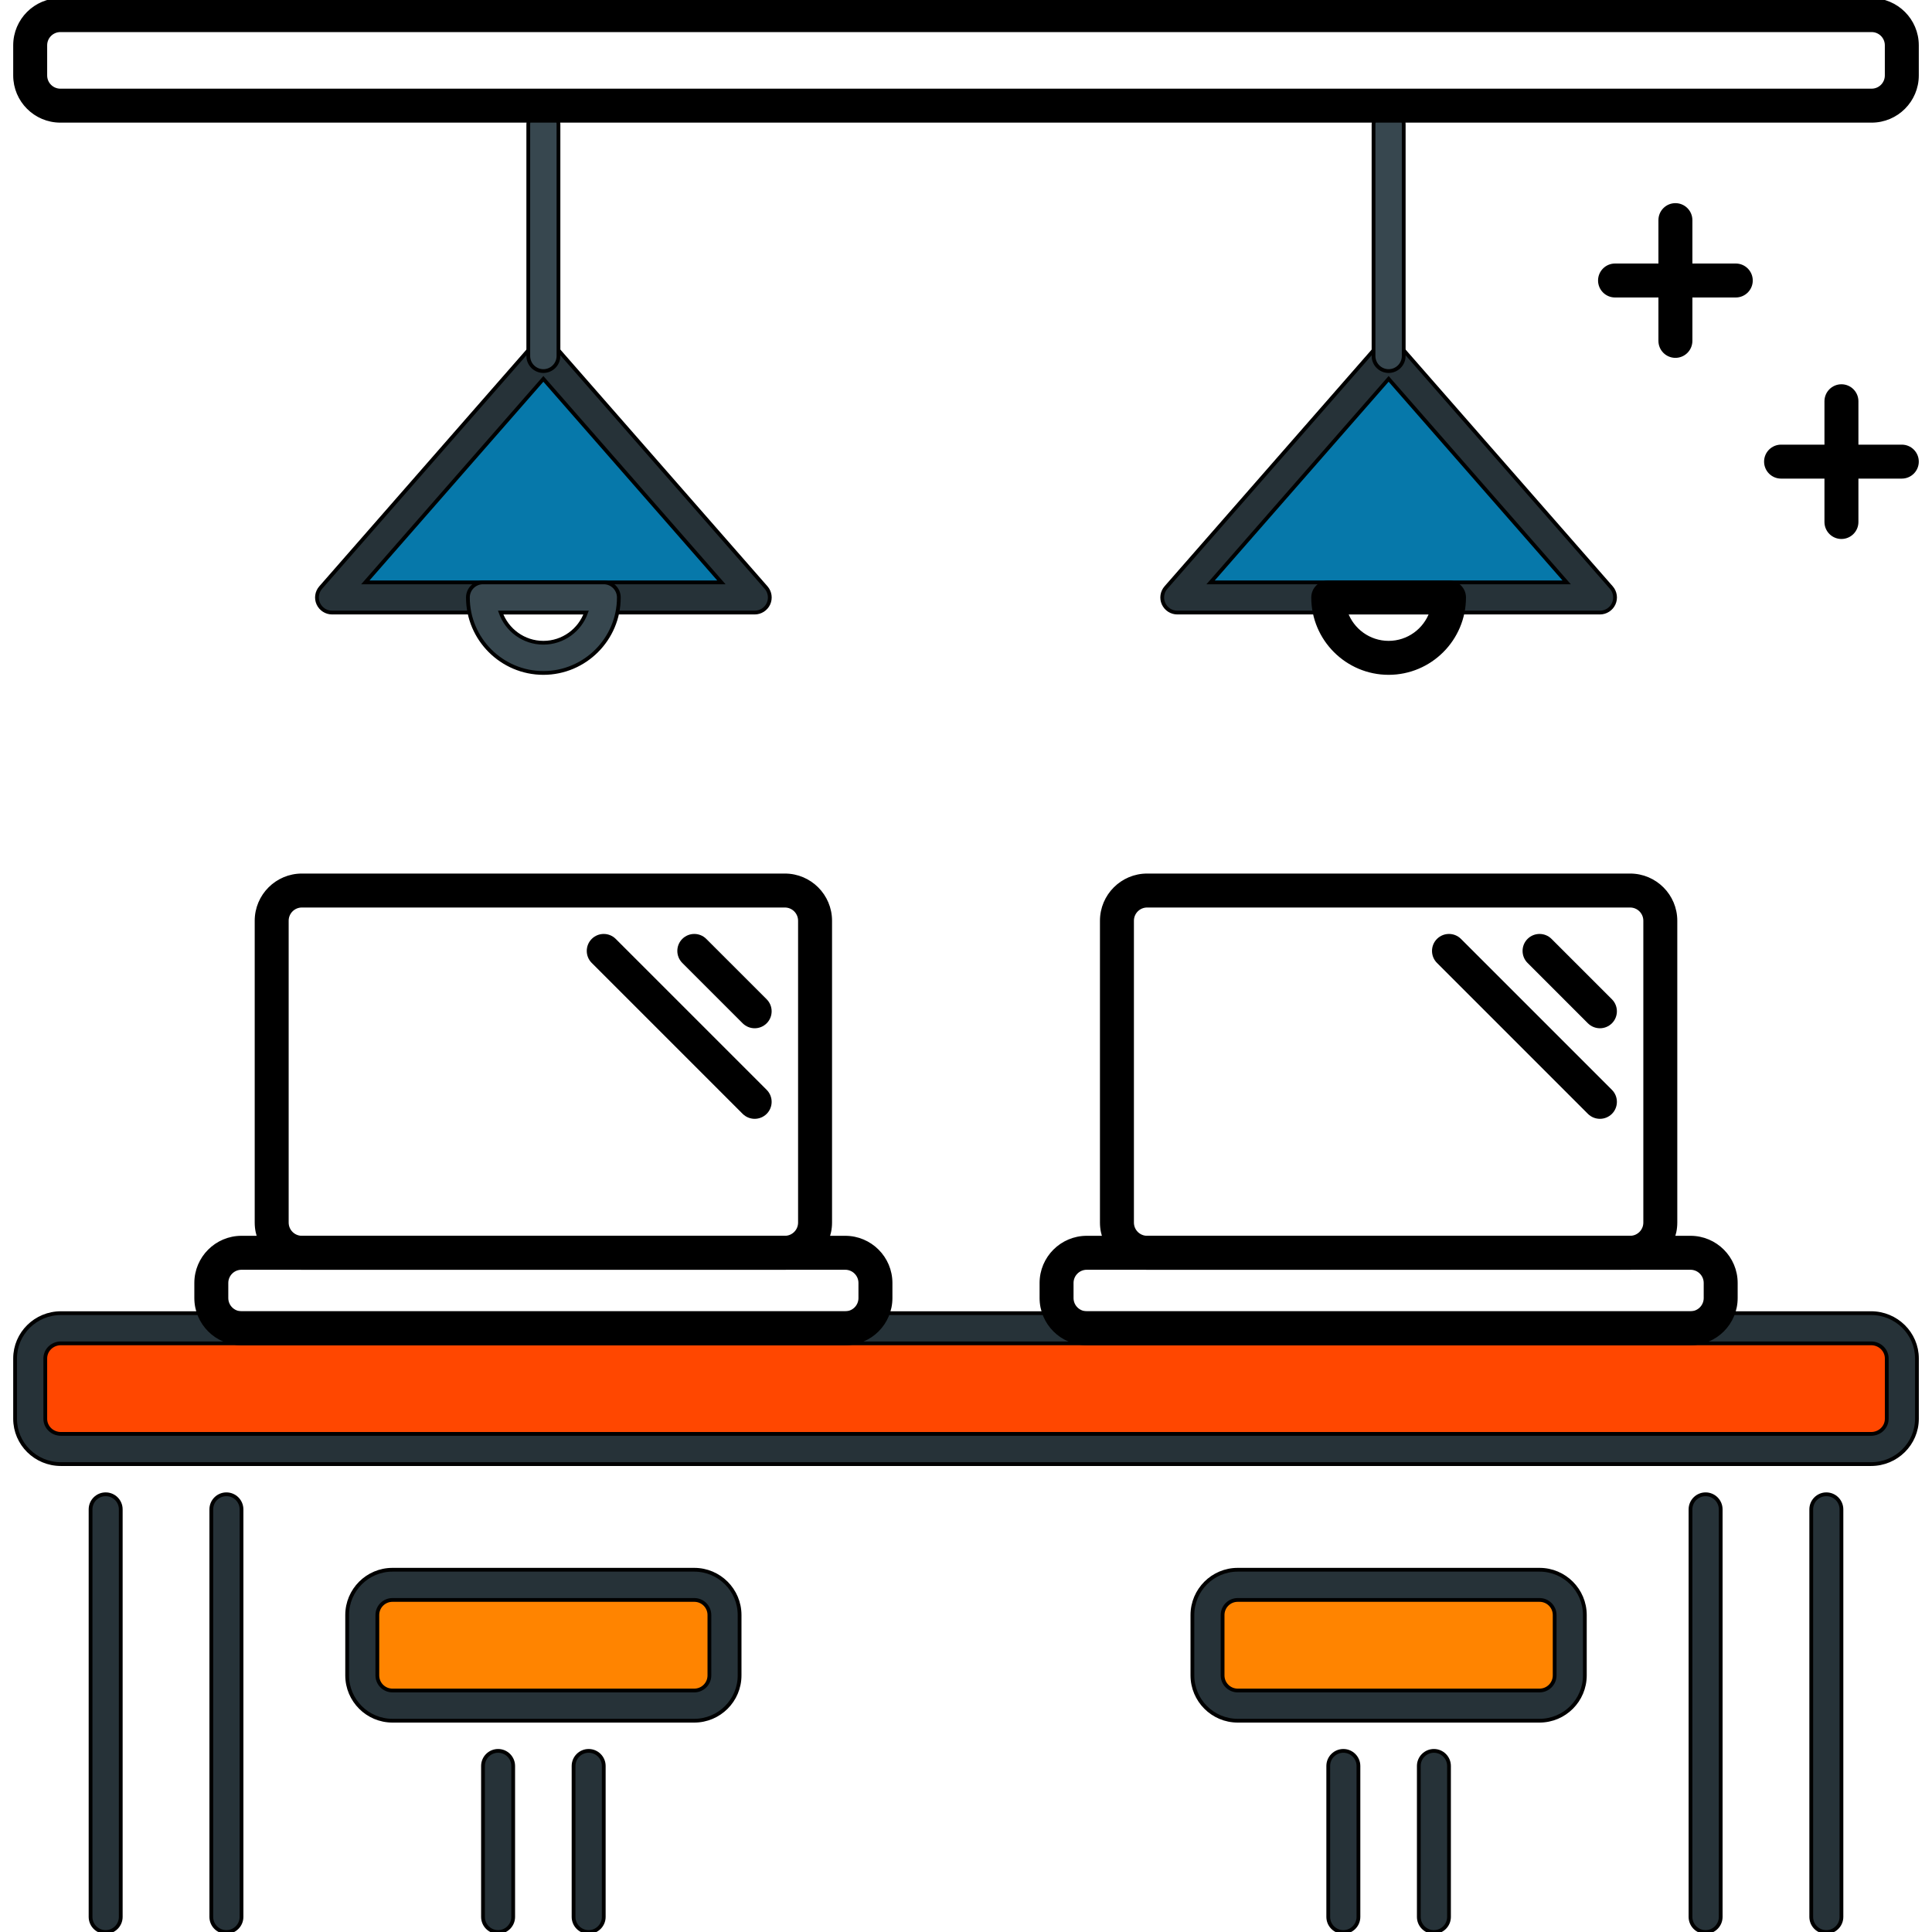 <svg version="1.1" width="512" height="512" viewBox="-3 0 511 512" xmlns="http://www.w3.org/2000/svg" xmlns:xlink="http://www.w3.org/1999/xlink" overflow="hidden"><g><path d=" M 492.363 384 L 12.629 384 C 8.141 384 4.5 380.414 4.5 376 L 4.5 360 C 4.5 355.586 8.141 352 12.629 352 L 492.363 352 C 496.852 352 500.492 355.586 500.492 360 L 500.492 376 C 500.5 380.414 496.852 384 492.363 384 Z" stroke="#000000" stroke-width="1" stroke-dasharray="" stroke-dashoffset="1" stroke-opacity="1" fill="#FF4700"/><path d=" M 492.363 388 L 12.629 388 C 5.941 388 0.5 382.617 0.5 376 L 0.5 360 C 0.5 353.383 5.941 348 12.637 348 L 492.371 348 C 499.059 348 504.508 353.383 504.508 360 L 504.508 376 C 504.5 382.617 499.051 388 492.363 388 Z M 12.629 356 C 10.348 356 8.5 357.793 8.5 360 L 8.5 376 C 8.5 378.207 10.355 380 12.637 380 L 492.371 380 C 494.652 380 496.508 378.207 496.508 376 L 496.508 360 C 496.508 357.793 494.652 356 492.371 356 Z" stroke="#000000" stroke-width="1" stroke-dasharray="" stroke-dashoffset="1" stroke-opacity="1" fill="#263238"/><path d=" M 56.5 512 C 54.285 512 52.5 510.207 52.5 508 L 52.5 400 C 52.5 397.793 54.285 396 56.5 396 C 58.715 396 60.5 397.793 60.5 400 L 60.5 508 C 60.5 510.207 58.707 512 56.5 512 Z" stroke="#000000" stroke-width="1" stroke-dasharray="" stroke-dashoffset="1" stroke-opacity="1" fill="#263238"/><path d=" M 24.5 512 C 22.285 512 20.5 510.207 20.5 508 L 20.5 400 C 20.5 397.793 22.285 396 24.5 396 C 26.715 396 28.5 397.793 28.5 400 L 28.5 508 C 28.5 510.207 26.707 512 24.5 512 Z" stroke="#000000" stroke-width="1" stroke-dasharray="" stroke-dashoffset="1" stroke-opacity="1" fill="#263238"/><path d=" M 152.5 512 C 150.293 512 148.5 510.207 148.5 508 L 148.5 468 C 148.5 465.793 150.293 464 152.5 464 C 154.707 464 156.5 465.793 156.5 468 L 156.5 508 C 156.5 510.207 154.707 512 152.5 512 Z" stroke="#000000" stroke-width="1" stroke-dasharray="" stroke-dashoffset="1" stroke-opacity="1" fill="#263238"/><path d=" M 128.5 512 C 126.293 512 124.5 510.207 124.5 508 L 124.5 468 C 124.5 465.793 126.293 464 128.5 464 C 130.707 464 132.5 465.793 132.5 468 L 132.5 508 C 132.5 510.207 130.707 512 128.5 512 Z" stroke="#000000" stroke-width="1" stroke-dasharray="" stroke-dashoffset="1" stroke-opacity="1" fill="#263238"/><path d=" M 480.5 512 C 478.293 512 476.5 510.207 476.5 508 L 476.5 400 C 476.5 397.793 478.293 396 480.5 396 C 482.707 396 484.5 397.793 484.5 400 L 484.5 508 C 484.5 510.207 482.707 512 480.5 512 Z" stroke="#000000" stroke-width="1" stroke-dasharray="" stroke-dashoffset="1" stroke-opacity="1" fill="#263238"/><path d=" M 448.5 512 C 446.293 512 444.5 510.207 444.5 508 L 444.5 400 C 444.5 397.793 446.293 396 448.5 396 C 450.707 396 452.5 397.793 452.5 400 L 452.5 508 C 452.5 510.207 450.707 512 448.5 512 Z" stroke="#000000" stroke-width="1" stroke-dasharray="" stroke-dashoffset="1" stroke-opacity="1" fill="#263238"/><path d=" M 180.5 452 L 100.5 452 C 96.086 452 92.5 448.414 92.5 444 L 92.5 428 C 92.5 423.586 96.086 420 100.5 420 L 180.5 420 C 184.914 420 188.5 423.586 188.5 428 L 188.5 444 C 188.5 448.414 184.914 452 180.5 452 Z" stroke="#000000" stroke-width="1" stroke-dasharray="" stroke-dashoffset="1" stroke-opacity="1" fill="#FF8400"/><path d=" M 180.5 456 L 100.5 456 C 93.883 456 88.5 450.617 88.5 444 L 88.5 428 C 88.5 421.383 93.883 416 100.5 416 L 180.5 416 C 187.117 416 192.5 421.383 192.5 428 L 192.5 444 C 192.5 450.617 187.117 456 180.5 456 Z M 100.5 424 C 98.293 424 96.5 425.793 96.5 428 L 96.5 444 C 96.5 446.207 98.293 448 100.5 448 L 180.5 448 C 182.707 448 184.5 446.207 184.5 444 L 184.5 428 C 184.5 425.793 182.707 424 180.5 424 Z" stroke="#000000" stroke-width="1" stroke-dasharray="" stroke-dashoffset="1" stroke-opacity="1" fill="#263238"/><path d=" M 376.5 512 C 374.293 512 372.5 510.207 372.5 508 L 372.5 468 C 372.5 465.793 374.293 464 376.5 464 C 378.707 464 380.5 465.793 380.5 468 L 380.5 508 C 380.5 510.207 378.707 512 376.5 512 Z" stroke="#000000" stroke-width="1" stroke-dasharray="" stroke-dashoffset="1" stroke-opacity="1" fill="#263238"/><path d=" M 352.5 512 C 350.293 512 348.5 510.207 348.5 508 L 348.5 468 C 348.5 465.793 350.293 464 352.5 464 C 354.707 464 356.5 465.793 356.5 468 L 356.5 508 C 356.5 510.207 354.707 512 352.5 512 Z" stroke="#000000" stroke-width="1" stroke-dasharray="" stroke-dashoffset="1" stroke-opacity="1" fill="#263238"/><path d=" M 404.5 452 L 324.5 452 C 320.086 452 316.5 448.414 316.5 444 L 316.5 428 C 316.5 423.586 320.086 420 324.5 420 L 404.5 420 C 408.914 420 412.5 423.586 412.5 428 L 412.5 444 C 412.5 448.414 408.914 452 404.5 452 Z" stroke="#000000" stroke-width="1" stroke-dasharray="" stroke-dashoffset="1" stroke-opacity="1" fill="#FF8400"/><path d=" M 404.5 456 L 324.5 456 C 317.883 456 312.5 450.617 312.5 444 L 312.5 428 C 312.5 421.383 317.883 416 324.5 416 L 404.5 416 C 411.117 416 416.5 421.383 416.5 428 L 416.5 444 C 416.5 450.617 411.117 456 404.5 456 Z M 324.5 424 C 322.293 424 320.5 425.793 320.5 428 L 320.5 444 C 320.5 446.207 322.293 448 324.5 448 L 404.5 448 C 406.707 448 408.5 446.207 408.5 444 L 408.5 428 C 408.5 425.793 406.707 424 404.5 424 Z" stroke="#000000" stroke-width="1" stroke-dasharray="" stroke-dashoffset="1" stroke-opacity="1" fill="#263238"/><path d=" M 196.5 158.336 L 84.5 158.336 L 140.5 94.336 Z" stroke="#000000" stroke-width="1" stroke-dasharray="" stroke-dashoffset="1" stroke-opacity="1" fill="#0678AA"/><path d=" M 196.5 162.336 L 84.5 162.336 C 82.934 162.336 81.508 161.414 80.859 159.992 C 80.203 158.559 80.461 156.887 81.492 155.703 L 137.492 91.703 C 139.012 89.961 141.988 89.961 143.516 91.703 L 199.516 155.703 C 200.547 156.879 200.797 158.559 200.148 159.992 C 199.492 161.414 198.066 162.336 196.5 162.336 Z M 93.316 154.336 L 187.684 154.336 L 140.5 100.406 Z" stroke="#000000" stroke-width="1" stroke-dasharray="" stroke-dashoffset="1" stroke-opacity="1" fill="#263238"/><path d=" M 140.5 98.336 C 138.293 98.336 136.5 96.543 136.5 94.336 L 136.5 33 C 136.5 30.793 138.293 29 140.5 29 C 142.707 29 144.5 30.793 144.5 33 L 144.5 94.336 C 144.5 96.543 142.707 98.336 140.5 98.336 Z" stroke="#000000" stroke-width="1" stroke-dasharray="" stroke-dashoffset="1" stroke-opacity="1" fill="#37474F"/><path d=" M 140.5 178.336 C 129.477 178.336 120.5 169.359 120.5 158.336 C 120.5 156.129 122.293 154.336 124.5 154.336 L 156.5 154.336 C 158.707 154.336 160.5 156.129 160.5 158.336 C 160.5 169.359 151.523 178.336 140.5 178.336 Z M 129.18 162.336 C 130.836 166.992 135.285 170.336 140.5 170.336 C 145.715 170.336 150.164 166.992 151.82 162.336 Z" stroke="#000000" stroke-width="1" stroke-dasharray="" stroke-dashoffset="1" stroke-opacity="1" fill="#37474F"/><path d=" M 420.5 158.336 L 308.5 158.336 L 364.5 94.336 Z" stroke="#000000" stroke-width="1" stroke-dasharray="" stroke-dashoffset="1" stroke-opacity="1" fill="#0678AA"/><path d=" M 420.5 162.336 L 308.5 162.336 C 306.934 162.336 305.508 161.414 304.859 159.992 C 304.203 158.559 304.461 156.887 305.492 155.703 L 361.492 91.703 C 363.012 89.961 365.988 89.961 367.516 91.703 L 423.516 155.703 C 424.547 156.879 424.797 158.559 424.148 159.992 C 423.492 161.414 422.066 162.336 420.5 162.336 Z M 317.316 154.336 L 411.684 154.336 L 364.5 100.406 Z" stroke="#000000" stroke-width="1" stroke-dasharray="" stroke-dashoffset="1" stroke-opacity="1" fill="#263238"/><path d=" M 364.5 98.336 C 362.293 98.336 360.5 96.543 360.5 94.336 L 360.5 33 C 360.5 30.793 362.293 29 364.5 29 C 366.707 29 368.5 30.793 368.5 33 L 368.5 94.336 C 368.5 96.543 366.707 98.336 364.5 98.336 Z" stroke="#000000" stroke-width="1" stroke-dasharray="" stroke-dashoffset="1" stroke-opacity="1" fill="#37474F"/><g fill="#263238"><path d=" M 364.5 178.336 C 353.477 178.336 344.5 169.359 344.5 158.336 C 344.5 156.129 346.293 154.336 348.5 154.336 L 380.5 154.336 C 382.707 154.336 384.5 156.129 384.5 158.336 C 384.5 169.359 375.523 178.336 364.5 178.336 Z M 353.18 162.336 C 354.836 166.992 359.285 170.336 364.5 170.336 C 369.715 170.336 374.164 166.992 375.82 162.336 Z" stroke="#000000" stroke-width="1" stroke-dasharray="" stroke-dashoffset="1" stroke-opacity="1" fill="#000000"/><path d=" M 428.5 336 L 300.5 336 C 293.883 336 288.5 330.617 288.5 324 L 288.5 244 C 288.5 237.383 293.883 232 300.5 232 L 428.5 232 C 435.117 232 440.5 237.383 440.5 244 L 440.5 324 C 440.5 330.617 435.117 336 428.5 336 Z M 300.5 240 C 298.293 240 296.5 241.793 296.5 244 L 296.5 324 C 296.5 326.207 298.293 328 300.5 328 L 428.5 328 C 430.707 328 432.5 326.207 432.5 324 L 432.5 244 C 432.5 241.793 430.707 240 428.5 240 Z" stroke="#000000" stroke-width="1" stroke-dasharray="" stroke-dashoffset="1" stroke-opacity="1" fill="#000000"/><path d=" M 444.5 356 L 284.5 356 C 277.883 356 272.5 350.617 272.5 344 L 272.5 340 C 272.5 333.383 277.883 328 284.5 328 L 444.5 328 C 451.117 328 456.5 333.383 456.5 340 L 456.5 344 C 456.5 350.617 451.117 356 444.5 356 Z M 284.5 336 C 282.293 336 280.5 337.793 280.5 340 L 280.5 344 C 280.5 346.207 282.293 348 284.5 348 L 444.5 348 C 446.707 348 448.5 346.207 448.5 344 L 448.5 340 C 448.5 337.793 446.707 336 444.5 336 Z" stroke="#000000" stroke-width="1" stroke-dasharray="" stroke-dashoffset="1" stroke-opacity="1" fill="#000000"/><path d=" M 420.5 272 C 419.477 272 418.453 271.609 417.668 270.832 L 401.668 254.832 C 400.109 253.273 400.109 250.734 401.668 249.176 C 403.227 247.617 405.766 247.617 407.324 249.176 L 423.324 265.176 C 424.883 266.734 424.883 269.273 423.324 270.832 C 422.539 271.609 421.516 272 420.5 272 Z" stroke="#000000" stroke-width="1" stroke-dasharray="" stroke-dashoffset="1" stroke-opacity="1" fill="#000000"/><path d=" M 420.5 296 C 419.477 296 418.453 295.609 417.668 294.832 L 377.668 254.832 C 376.109 253.273 376.109 250.734 377.668 249.176 C 379.227 247.617 381.766 247.617 383.324 249.176 L 423.324 289.176 C 424.883 290.734 424.883 293.273 423.324 294.832 C 422.539 295.609 421.516 296 420.5 296 Z" stroke="#000000" stroke-width="1" stroke-dasharray="" stroke-dashoffset="1" stroke-opacity="1" fill="#000000"/><path d=" M 204.5 336 L 76.5 336 C 69.883 336 64.5 330.617 64.5 324 L 64.5 244 C 64.5 237.383 69.883 232 76.5 232 L 204.5 232 C 211.117 232 216.5 237.383 216.5 244 L 216.5 324 C 216.5 330.617 211.117 336 204.5 336 Z M 76.5 240 C 74.293 240 72.5 241.793 72.5 244 L 72.5 324 C 72.5 326.207 74.293 328 76.5 328 L 204.5 328 C 206.707 328 208.5 326.207 208.5 324 L 208.5 244 C 208.5 241.793 206.707 240 204.5 240 Z" stroke="#000000" stroke-width="1" stroke-dasharray="" stroke-dashoffset="1" stroke-opacity="1" fill="#000000"/><path d=" M 220.5 356 L 60.5 356 C 53.883 356 48.5 350.617 48.5 344 L 48.5 340 C 48.5 333.383 53.883 328 60.5 328 L 220.5 328 C 227.117 328 232.5 333.383 232.5 340 L 232.5 344 C 232.5 350.617 227.117 356 220.5 356 Z M 60.5 336 C 58.293 336 56.5 337.793 56.5 340 L 56.5 344 C 56.5 346.207 58.293 348 60.5 348 L 220.5 348 C 222.707 348 224.5 346.207 224.5 344 L 224.5 340 C 224.5 337.793 222.707 336 220.5 336 Z" stroke="#000000" stroke-width="1" stroke-dasharray="" stroke-dashoffset="1" stroke-opacity="1" fill="#000000"/><path d=" M 196.5 272 C 195.477 272 194.453 271.609 193.668 270.832 L 177.668 254.832 C 176.109 253.273 176.109 250.734 177.668 249.176 C 179.227 247.617 181.766 247.617 183.324 249.176 L 199.324 265.176 C 200.883 266.734 200.883 269.273 199.324 270.832 C 198.539 271.609 197.516 272 196.5 272 Z" stroke="#000000" stroke-width="1" stroke-dasharray="" stroke-dashoffset="1" stroke-opacity="1" fill="#000000"/><path d=" M 196.5 296 C 195.477 296 194.453 295.609 193.668 294.832 L 153.668 254.832 C 152.109 253.273 152.109 250.734 153.668 249.176 C 155.227 247.617 157.766 247.617 159.324 249.176 L 199.324 289.176 C 200.883 290.734 200.883 293.273 199.324 294.832 C 198.539 295.609 197.516 296 196.5 296 Z" stroke="#000000" stroke-width="1" stroke-dasharray="" stroke-dashoffset="1" stroke-opacity="1" fill="#000000"/><path d=" M 492.5 32 L 12.5 32 C 5.875 32 0.5 26.617 0.5 20 L 0.5 12 C 0.5 5.383 5.883 0 12.5 0 L 492.5 0 C 499.117 0 504.5 5.383 504.5 12 L 504.5 20 C 504.5 26.617 499.117 32 492.5 32 Z M 12.5 8 C 10.293 8 8.5 9.793 8.5 12 L 8.5 20 C 8.5 22.207 10.293 24 12.5 24 L 492.5 24 C 494.707 24 496.5 22.207 496.5 20 L 496.5 12 C 496.5 9.793 494.707 8 492.5 8 Z" stroke="#000000" stroke-width="1" stroke-dasharray="" stroke-dashoffset="1" stroke-opacity="1" fill="#000000"/><path d=" M 440.5 94.336 C 438.293 94.336 436.5 92.543 436.5 90.336 L 436.5 58.336 C 436.5 56.129 438.293 54.336 440.5 54.336 C 442.707 54.336 444.5 56.129 444.5 58.336 L 444.5 90.336 C 444.5 92.543 442.707 94.336 440.5 94.336 Z" stroke="#000000" stroke-width="1" stroke-dasharray="" stroke-dashoffset="1" stroke-opacity="1" fill="#000000"/><path d=" M 456.5 78.336 L 424.5 78.336 C 422.293 78.336 420.5 76.543 420.5 74.336 C 420.5 72.129 422.293 70.336 424.5 70.336 L 456.5 70.336 C 458.707 70.336 460.5 72.129 460.5 74.336 C 460.5 76.543 458.707 78.336 456.5 78.336 Z" stroke="#000000" stroke-width="1" stroke-dasharray="" stroke-dashoffset="1" stroke-opacity="1" fill="#000000"/><path d=" M 484.5 142.336 C 482.293 142.336 480.5 140.543 480.5 138.336 L 480.5 106.336 C 480.5 104.129 482.293 102.336 484.5 102.336 C 486.707 102.336 488.5 104.129 488.5 106.336 L 488.5 138.336 C 488.5 140.543 486.707 142.336 484.5 142.336 Z" stroke="#000000" stroke-width="1" stroke-dasharray="" stroke-dashoffset="1" stroke-opacity="1" fill="#000000"/><path d=" M 500.5 126.336 L 468.5 126.336 C 466.293 126.336 464.5 124.543 464.5 122.336 C 464.5 120.129 466.293 118.336 468.5 118.336 L 500.5 118.336 C 502.707 118.336 504.5 120.129 504.5 122.336 C 504.5 124.543 502.707 126.336 500.5 126.336 Z" stroke="#000000" stroke-width="1" stroke-dasharray="" stroke-dashoffset="1" stroke-opacity="1" fill="#000000"/></g></g></svg>